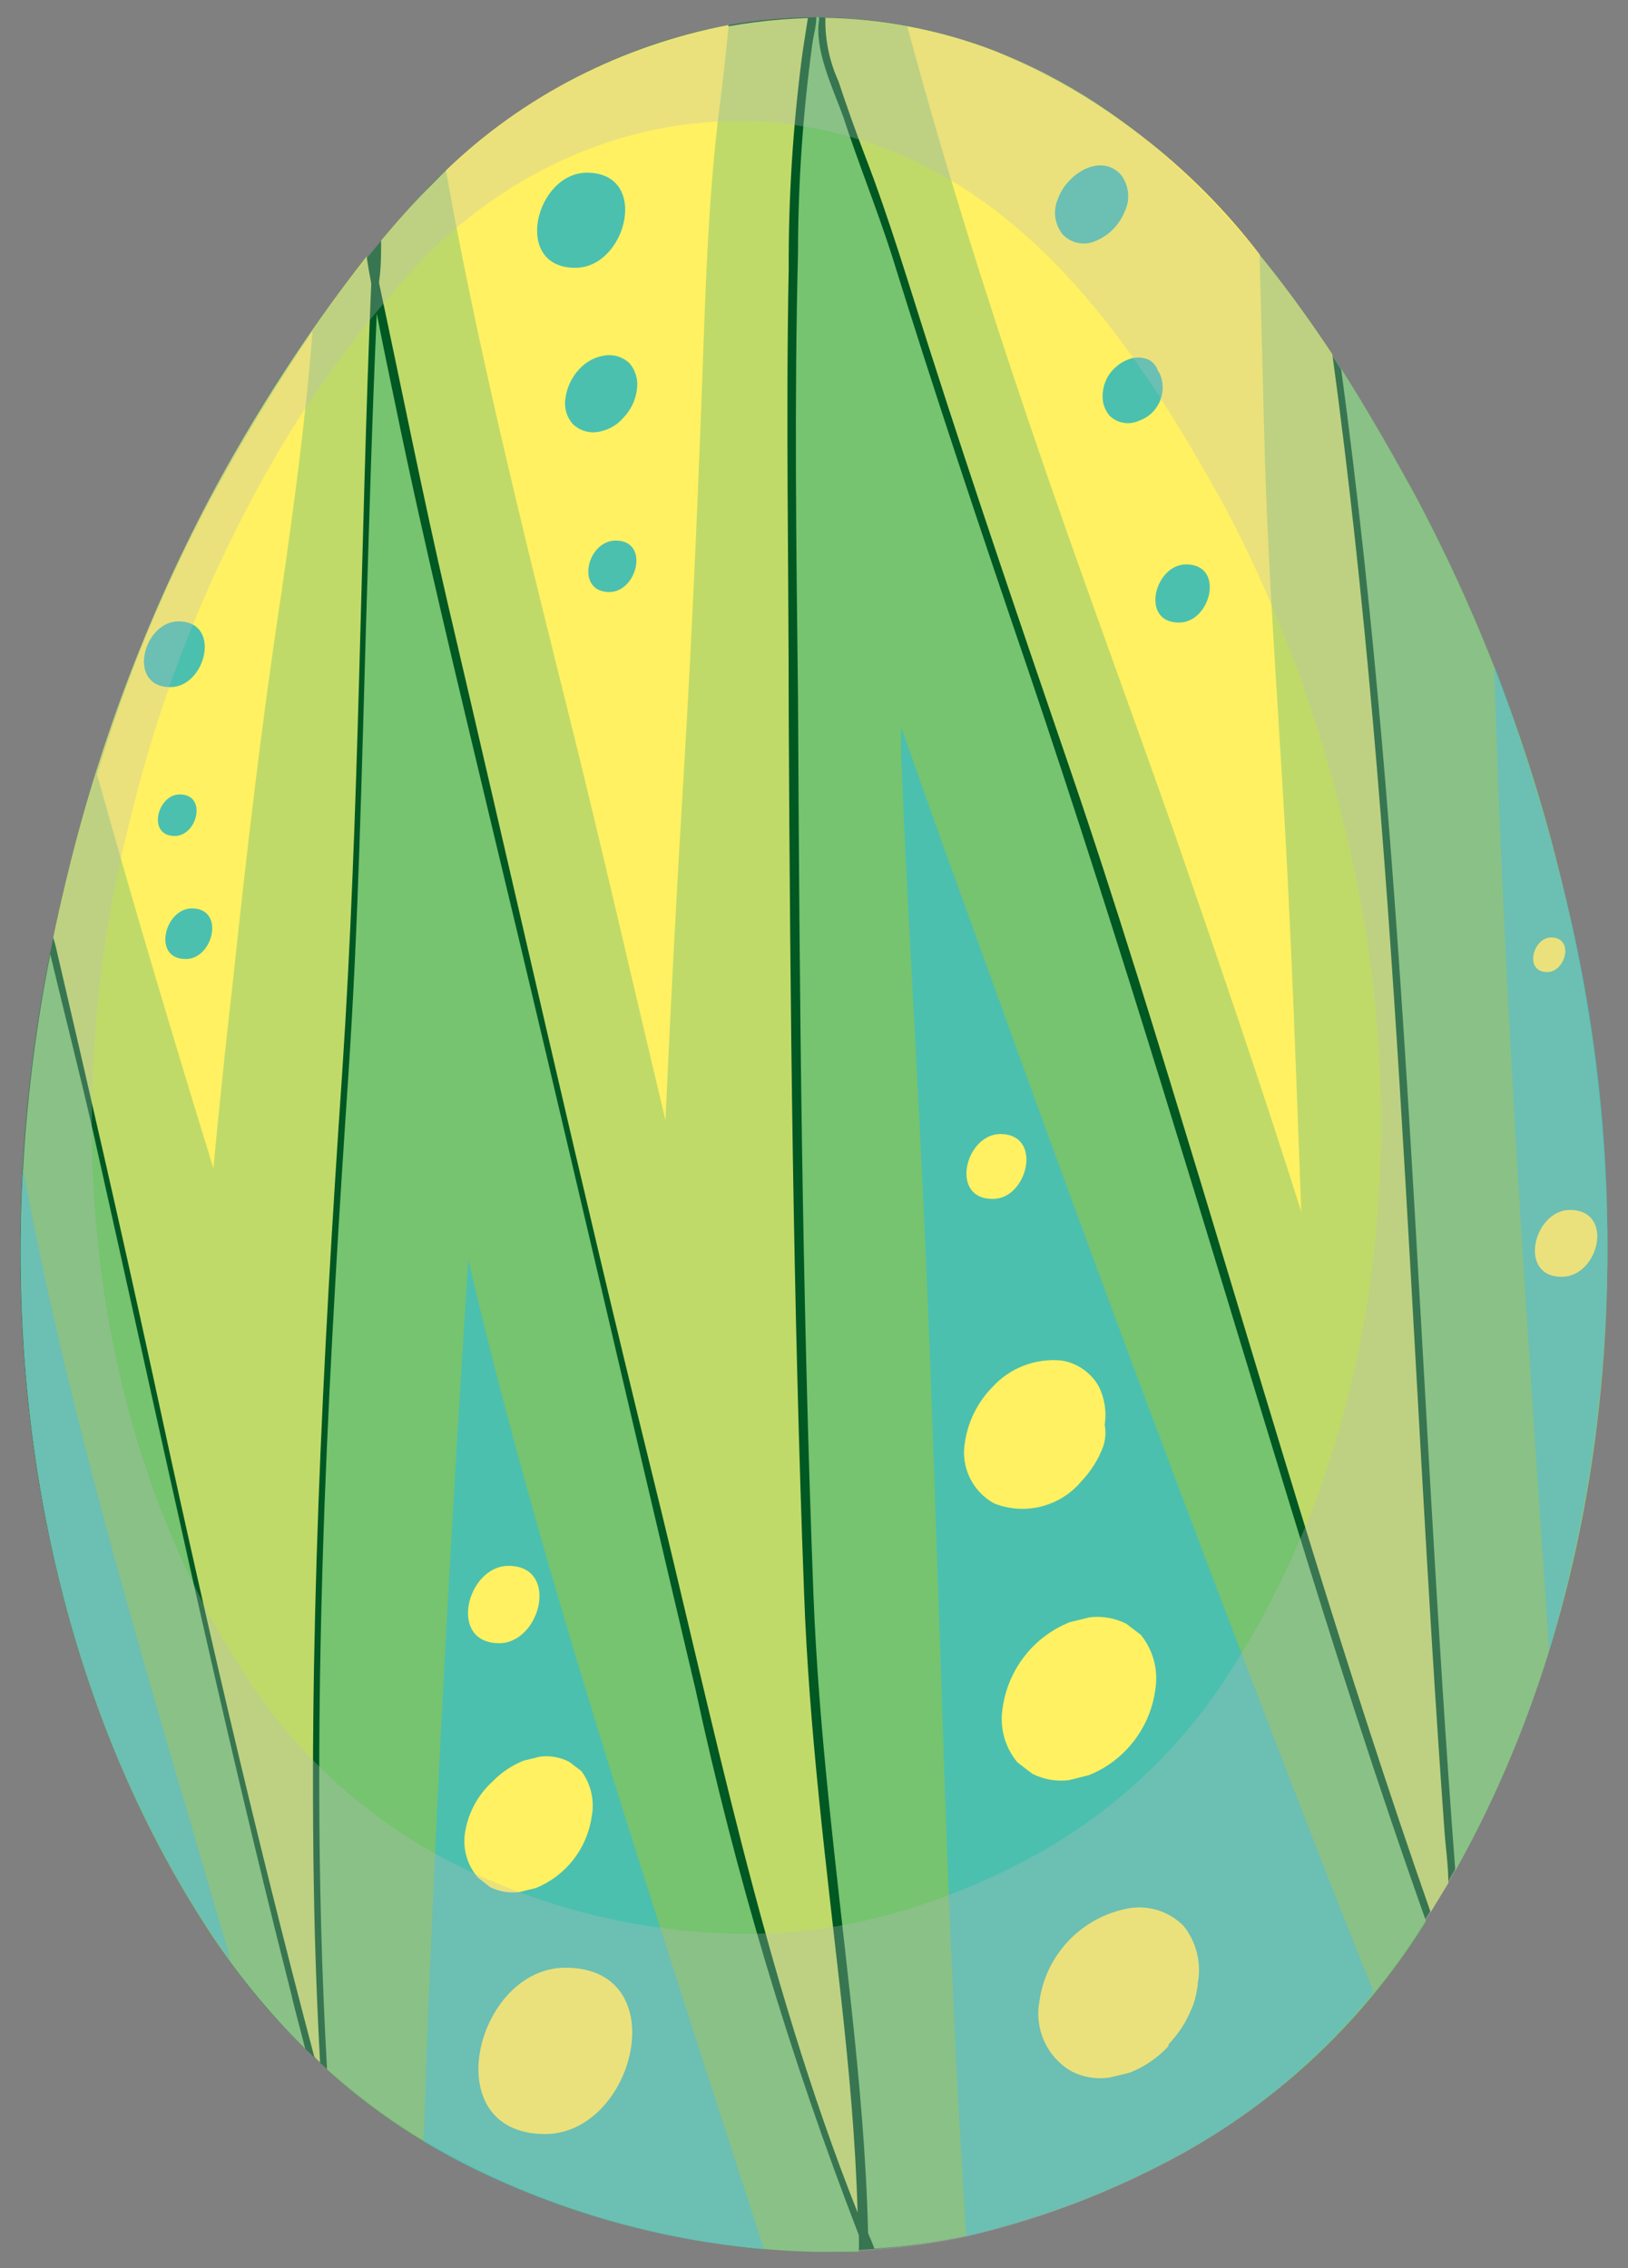 <?xml version="1.0" encoding="UTF-8"?>
<svg width="56px" height="78px" viewBox="0 0 56 78" version="1.1" xmlns="http://www.w3.org/2000/svg" xmlns:xlink="http://www.w3.org/1999/xlink">
    <rect x="0" y="0" width="56" height="78" fill="#808080" stroke="none"/>
    <!-- Generator: Sketch 48.2 (47327) - http://www.bohemiancoding.com/sketch -->
    <title>7</title>
    <desc>Created with Sketch.</desc>
    <defs></defs>
    <g id="Page-1" stroke="none" stroke-width="1" fill="none" fill-rule="evenodd">
        <g id="7">
            <path d="M28.05,77.41 C29.729,77.423 31.404,77.262 33.05,76.93 C35.427,76.394 37.725,75.558 39.89,74.44 C43.58,72.562 46.69,69.717 48.89,66.21 C55.57,55.87 56.66,42.29 53.69,30.38 C52.586,25.781 50.906,21.339 48.69,17.16 C45.3,10.77 41,4.37 34.21,1.75 C27.42,-0.87 20.08,1.11 14.86,6.32 C11.816,9.556 9.244,13.205 7.22,17.16 C5.021,21.341 3.358,25.783 2.27,30.38 C-0.73,42.29 0.39,55.87 7.07,66.21 C9.27,69.717 12.38,72.562 16.07,74.44 C19.794,76.305 23.886,77.32 28.05,77.41 Z" id="Shape" fill="#005822" fill-rule="nonzero"></path>
            <path d="M1.92,32.56 C3.05,37.41 4.16,42.25 5.22,47.12 C6.92,55.03 8.74,62.92 10.81,70.73 C10.872,70.802 10.938,70.868 11.01,70.93 C10.93,69.47 10.87,68 10.83,66.53 C10.58,56.64 11.1,46.76 11.77,36.9 C12.37,27.9 12.39,18.8 12.77,9.75 C12.71,9.44 12.66,9.13 12.61,8.82 C10.561,11.433 8.751,14.224 7.2,17.16 C5.001,21.341 3.338,25.783 2.25,30.38 C2.1,31 1.96,31.62 1.83,32.25 C1.87,32.35 1.89,32.46 1.92,32.56 Z" id="Shape" fill="#C0DA69" fill-rule="nonzero"></path>
            <path d="M10,68.5 C7.51,58.72 5.43,48.83 3.22,39 C2.75,36.93 2.22,34.88 1.73,32.82 C-0.52,44.11 0.84,56.58 7.07,66.23 C8.054,67.762 9.205,69.18 10.5,70.46 C10.33,69.79 10.15,69.15 10,68.5 Z" id="Shape" fill="#76C370" fill-rule="nonzero"></path>
            <path d="M29.54,76.86 C27.178,70.757 25.299,64.478 23.92,58.08 C21.61,48.31 19.35,38.51 17,28.75 C15.81,23.75 14.61,18.85 13.59,13.87 C13.38,12.87 13.16,11.81 12.96,10.78 C12.8,14.34 12.7,17.92 12.59,21.49 C12.44,26.61 12.33,31.75 11.99,36.87 C11.66,41.76 11.36,46.66 11.17,51.57 C10.93,58.09 10.88,64.65 11.25,71.17 C12.69,72.474 14.301,73.574 16.04,74.44 C19.768,76.319 23.867,77.343 28.04,77.44 C28.54,77.44 29.04,77.44 29.54,77.44 C29.55,77.2 29.55,77 29.54,76.86 Z" id="Shape" fill="#76C370" fill-rule="nonzero"></path>
            <path d="M28.93,68.69 C28.41,64.07 27.83,59.47 27.66,54.82 C27.28,44.73 27.18,34.64 27.13,24.54 C27.13,19.44 27.03,14.34 27.13,9.24 C27.121,6.819 27.271,4.401 27.58,2 C27.64,1.55 27.72,1.08 27.79,0.62 C22.9,0.771 18.261,2.823 14.86,6.34 C14.25,6.95 13.67,7.6 13.11,8.27 C13.11,8.74 13.11,9.21 13.04,9.68 C13.04,9.68 13.04,9.68 13.04,9.74 C13.82,13.38 14.54,17.03 15.38,20.66 C17.71,30.6 19.94,40.56 22.38,50.47 C24.52,59.09 26.23,67.85 29.5,76.09 C29.43,73.6 29.2,71.14 28.93,68.69 Z" id="Shape" fill="#C0DA69" fill-rule="nonzero"></path>
            <path d="M28.39,0.68 C28.385,1.408 28.538,2.128 28.84,2.79 C29.12,3.64 29.42,4.48 29.74,5.32 C30.6,7.54 31.27,9.82 32,12.09 C33.53,16.87 35.15,21.61 36.77,26.34 C38.39,31.07 39.85,35.88 41.31,40.68 C43.85,49.07 46.31,57.48 49.21,65.76 C49.42,65.42 49.62,65.08 49.82,64.76 C49.82,64.13 49.72,63.5 49.68,62.87 C48.46,46 48.12,29 45.83,12.18 C42.83,7.66 39.22,3.68 34.21,1.75 C32.349,1.029 30.375,0.643 28.38,0.61 C28.394,0.631 28.398,0.656 28.39,0.68 Z" id="Shape" fill="#C0DA69" fill-rule="nonzero"></path>
            <path d="M8,33.85 C8.48,29.34 9,24.85 9.68,20.39 C10.11,17.39 10.52,14.39 10.75,11.39 C9.477,13.261 8.302,15.197 7.23,17.19 C5.624,20.2 4.321,23.362 3.34,26.63 C4.6,31.16 5.94,35.63 7.34,40.18 C7.54,38.06 7.76,35.95 8,33.85 Z" id="Shape" fill="#FFF161" fill-rule="nonzero"></path>
            <path d="M23.52,26.57 C23.83,21.47 24.04,16.39 24.22,11.29 C24.31,8.86 24.42,6.44 24.71,4.02 C24.84,2.97 24.97,1.92 25.06,0.86 C21.404,1.55 18.027,3.287 15.34,5.86 C15.58,7.19 15.83,8.52 16.11,9.86 C17.11,14.72 18.31,19.54 19.51,24.35 C20.71,29.16 21.76,33.8 22.89,38.52 C23.07,34.527 23.28,30.543 23.52,26.57 Z" id="Shape" fill="#FFF161" fill-rule="nonzero"></path>
            <path d="M44.3,30.36 C44.05,25.26 43.62,20.17 43.49,15.06 C43.437,13.013 43.383,10.963 43.33,8.91 L43.33,8.75 C40.958,5.655 37.813,3.241 34.21,1.75 C33.238,1.377 32.234,1.096 31.21,0.91 C32.44,5.48 33.86,10 35.38,14.48 C36.98,19.21 38.72,23.89 40.38,28.6 C41.88,32.94 43.38,37.3 44.76,41.67 C44.62,37.9 44.49,34.13 44.3,30.36 Z" id="Shape" fill="#FFF161" fill-rule="nonzero"></path>
            <path d="M50.06,64.34 C55.72,54.26 56.53,41.58 53.73,30.34 C52.626,25.741 50.946,21.299 48.73,17.12 C47.91,15.62 47.05,14.12 46.13,12.67 C48.45,29.82 48.75,47.13 50.06,64.34 Z" id="Shape" fill="#76C370" fill-rule="nonzero"></path>
            <path d="M44.38,51.78 C41.44,42.18 38.59,32.57 35.38,23.08 C33.76,18.33 32.16,13.56 30.67,8.76 C30.15,7.14 29.52,5.6 29,4 C28.66,3.06 28,1.71 28.18,0.67 C28.169,0.644 28.169,0.616 28.18,0.59 L28.08,0.59 C28.08,0.9 27.98,1.22 27.94,1.53 C27.617,3.9 27.453,6.288 27.45,8.68 C27.32,13.79 27.39,18.89 27.45,24 C27.5,34.28 27.59,44.55 27.98,54.82 C28.16,59.57 28.77,64.25 29.28,68.97 C29.56,71.57 29.8,74.18 29.86,76.8 C29.94,76.98 30.01,77.15 30.08,77.33 C31.105,77.263 32.124,77.126 33.13,76.92 C35.507,76.384 37.805,75.548 39.97,74.43 C43.66,72.552 46.77,69.707 48.97,66.2 C49,66.156 49.027,66.109 49.05,66.06 C47.37,61.34 45.85,56.57 44.38,51.78 Z" id="Shape" fill="#76C370" fill-rule="nonzero"></path>
            <path d="M0.79,40.19 C0.28,49.31 2.18,58.63 7.07,66.19 C7.35,66.62 7.64,67.03 7.94,67.44 C5.34,58.44 2.5,49.43 0.79,40.19 Z" id="Shape" fill="#4BC0AF" fill-rule="nonzero"></path>
            <path d="M23.36,68.32 C20.71,60.05 18.08,51.77 16.11,43.32 C15.46,53.42 14.91,63.53 14.57,73.64 C15.06,73.94 15.57,74.21 16.07,74.47 C19.263,76.061 22.726,77.038 26.28,77.35 C25.3,74.32 24.32,71.33 23.36,68.32 Z" id="Shape" fill="#4BC0AF" fill-rule="nonzero"></path>
            <path d="M53.29,56.76 C55.804,48.166 55.956,39.053 53.73,30.38 C53.102,27.846 52.324,25.352 51.4,22.91 C51.73,34.2 52.52,45.48 53.29,56.76 Z" id="Shape" fill="#4BC0AF" fill-rule="nonzero"></path>
            <path d="M45.85,65 C42.13,55.467 38.53,45.897 35.05,36.29 C33.69,32.51 32.3,28.75 31,25 C31,25.34 31,25.69 31,26 C31.2,31 31.51,35.9 31.74,40.86 C31.99,46.02 32.15,51.19 32.33,56.35 C32.55,63.2 32.79,70.06 33.24,76.9 C35.563,76.361 37.811,75.534 39.93,74.44 C42.766,73.01 45.263,70.988 47.25,68.51 C46.78,67.33 46.31,66.15 45.85,65 Z" id="Shape" fill="#4BC0AF" fill-rule="nonzero"></path>
            <path d="M20.19,5.94 C18.42,5.94 17.61,9.21 19.79,9.21 C21.56,9.21 22.37,5.94 20.19,5.94 Z" id="Shape" fill="#4BC0AF" fill-rule="nonzero"></path>
            <path d="M21.66,12.5 C21.443,12.287 21.142,12.184 20.84,12.22 C20.485,12.264 20.159,12.434 19.92,12.7 C19.663,12.976 19.499,13.326 19.45,13.7 C19.397,14.016 19.489,14.339 19.7,14.58 C19.917,14.793 20.218,14.896 20.52,14.86 C20.872,14.818 21.197,14.647 21.43,14.38 C21.698,14.11 21.867,13.758 21.91,13.38 C21.957,13.064 21.866,12.744 21.66,12.5 Z" id="Shape" fill="#4BC0AF" fill-rule="nonzero"></path>
            <path d="M21.18,18.59 C20.18,18.59 19.78,20.36 20.96,20.36 C21.92,20.36 22.36,18.59 21.18,18.59 Z" id="Shape" fill="#4BC0AF" fill-rule="nonzero"></path>
            <path d="M38.55,6 C37.84,5.24 36.68,6 36.39,6.84 C36.211,7.249 36.277,7.724 36.56,8.07 C36.851,8.37 37.297,8.458 37.68,8.29 C38.134,8.104 38.494,7.744 38.68,7.29 C38.89,6.871 38.839,6.369 38.55,6 Z" id="Shape" fill="#4BC0AF" fill-rule="nonzero"></path>
            <path d="M39.93,12.94 C39.91,12.879 39.88,12.821 39.84,12.77 C39.84,12.77 39.84,12.77 39.84,12.77 C39.786,12.599 39.668,12.455 39.51,12.37 C39.28,12.27 39.02,12.27 38.79,12.37 C38.513,12.48 38.278,12.677 38.12,12.93 C37.978,13.168 37.912,13.444 37.93,13.72 C37.946,13.939 38.034,14.146 38.18,14.31 C38.45,14.561 38.845,14.624 39.18,14.47 C39.808,14.252 40.142,13.569 39.93,12.94 Z" id="Shape" fill="#4BC0AF" fill-rule="nonzero"></path>
            <path d="M40.8,19.41 C39.71,19.41 39.21,21.41 40.55,21.41 C41.65,21.42 42.15,19.41 40.8,19.41 Z" id="Shape" fill="#4BC0AF" fill-rule="nonzero"></path>
            <path d="M6.14,21.37 C4.92,21.37 4.35,23.63 5.86,23.63 C7.08,23.63 7.64,21.37 6.14,21.37 Z" id="Shape" fill="#4BC0AF" fill-rule="nonzero"></path>
            <path d="M6.18,27.32 C5.41,27.32 5.05,28.75 6.01,28.75 C6.79,28.75 7.14,27.32 6.18,27.32 Z" id="Shape" fill="#4BC0AF" fill-rule="nonzero"></path>
            <path d="M6.6,31.24 C5.66,31.24 5.23,32.98 6.38,32.98 C7.33,33 7.76,31.24 6.6,31.24 Z" id="Shape" fill="#4BC0AF" fill-rule="nonzero"></path>
            <path d="M17.49,53.85 C16.06,53.85 15.39,56.51 17.17,56.51 C18.6,56.51 19.26,53.85 17.49,53.85 Z" id="Shape" fill="#FFF161" fill-rule="nonzero"></path>
            <path d="M20,60.91 L19.58,60.59 C19.272,60.431 18.924,60.369 18.58,60.41 L18.01,60.55 C17.606,60.711 17.241,60.957 16.94,61.27 C16.441,61.724 16.11,62.334 16,63 C15.905,63.563 16.066,64.139 16.44,64.57 L16.86,64.9 C17.17,65.051 17.517,65.11 17.86,65.07 L18.43,64.93 C19.457,64.514 20.187,63.586 20.35,62.49 C20.461,61.938 20.334,61.364 20,60.91 Z" id="Shape" fill="#FFF161" fill-rule="nonzero"></path>
            <path d="M19.45,67.67 C16.36,67.67 14.95,73.39 18.75,73.39 C21.84,73.39 23.26,67.67 19.45,67.67 Z" id="Shape" fill="#FFF161" fill-rule="nonzero"></path>
            <path d="M34.41,39 C33.21,39 32.65,41.23 34.14,41.23 C35.34,41.26 35.9,39 34.41,39 Z" id="Shape" fill="#FFF161" fill-rule="nonzero"></path>
            <path d="M37.86,47.82 C37.783,47.634 37.671,47.464 37.53,47.32 C37.262,47.041 36.911,46.855 36.53,46.79 C35.624,46.696 34.728,47.041 34.12,47.72 C33.619,48.236 33.293,48.898 33.19,49.61 C33.045,50.448 33.446,51.287 34.19,51.7 C35.247,52.123 36.456,51.821 37.19,50.95 C37.523,50.603 37.782,50.191 37.95,49.74 C38.028,49.501 38.045,49.247 38,49 C38.061,48.601 38.013,48.193 37.86,47.82 Z" id="Shape" fill="#FFF161" fill-rule="nonzero"></path>
            <path d="M39.24,56.22 L38.74,55.84 C38.35,55.645 37.912,55.569 37.48,55.62 L36.79,55.79 C35.553,56.288 34.676,57.409 34.49,58.73 C34.376,59.401 34.562,60.089 35,60.61 L35.51,61 C35.899,61.197 36.337,61.273 36.77,61.22 L37.45,61.05 C37.938,60.857 38.378,60.56 38.74,60.18 C39.285,59.614 39.635,58.889 39.74,58.11 C39.852,57.437 39.67,56.749 39.24,56.22 Z" id="Shape" fill="#FFF161" fill-rule="nonzero"></path>
            <path d="M40.72,66.24 C40.239,65.748 39.55,65.517 38.87,65.62 C37.234,65.895 35.968,67.205 35.75,68.85 C35.581,69.796 36.021,70.746 36.85,71.23 C37.25,71.436 37.704,71.513 38.15,71.45 L38.86,71.28 C39.106,71.183 39.341,71.059 39.56,70.91 C39.79,70.755 40.002,70.574 40.19,70.37 L40.19,70.32 L40.31,70.18 L40.4,70.07 C40.573,69.865 40.721,69.64 40.84,69.4 C40.91,69.26 40.98,69.11 41.04,68.96 C41.117,68.733 41.171,68.498 41.2,68.26 C41.2,68.26 41.2,68.26 41.2,68.21 C41.333,67.515 41.158,66.796 40.72,66.24 Z" id="Shape" fill="#FFF161" fill-rule="nonzero"></path>
            <path d="M53.36,32.24 C52.72,32.24 52.42,33.43 53.22,33.43 C53.86,33.43 54.16,32.24 53.36,32.24 Z" id="Shape" fill="#FFF161" fill-rule="nonzero"></path>
            <path d="M54,41.61 C52.76,41.61 52.19,43.91 53.72,43.91 C55,43.91 55.55,41.61 54,41.61 Z" id="Shape" fill="#FFF161" fill-rule="nonzero"></path>
            <path d="M53.73,30.38 C52.626,25.781 50.946,21.339 48.73,17.16 C45.3,10.77 41,4.37 34.21,1.75 C27.42,-0.87 20.08,1.11 14.86,6.32 C11.816,9.556 9.244,13.205 7.22,17.16 C5.021,21.341 3.358,25.783 2.27,30.38 C-0.73,42.29 0.39,55.87 7.07,66.21 C9.27,69.717 12.38,72.562 16.07,74.44 C19.798,76.319 23.897,77.343 28.07,77.44 C29.749,77.453 31.424,77.292 33.07,76.96 C35.447,76.424 37.745,75.588 39.91,74.47 C43.6,72.592 46.71,69.747 48.91,66.24 C55.61,55.87 56.7,42.29 53.73,30.38 Z M42.34,57.44 C40.549,60.295 38.011,62.605 35,64.12 C33.241,65.025 31.372,65.698 29.44,66.12 C28.095,66.396 26.723,66.524 25.35,66.5 C21.967,66.437 18.641,65.613 15.62,64.09 C12.62,62.571 10.093,60.261 8.31,57.41 C2.91,49 2,38 4.44,28.34 C5.322,24.604 6.665,20.993 8.44,17.59 C10.085,14.382 12.176,11.423 14.65,8.8 C18.9,4.56 24.84,3 30.38,5.08 C35.92,7.16 39.38,12.41 42.22,17.59 C43.995,20.993 45.338,24.604 46.22,28.34 C48.65,38 47.77,49 42.34,57.44 Z" id="Shape" fill="#B8BABC" fill-rule="nonzero" opacity="0.3" style="mix-blend-mode: multiply;"></path>
            <path d="M28.05,77.41 C29.729,77.423 31.404,77.262 33.05,76.93 C35.427,76.394 37.725,75.558 39.89,74.44 C43.58,72.562 46.69,69.717 48.89,66.21 C55.57,55.87 56.66,42.29 53.69,30.38 C52.586,25.781 50.906,21.339 48.69,17.16 C45.3,10.77 41,4.37 34.21,1.75 C27.42,-0.87 20.08,1.11 14.86,6.32 C11.816,9.556 9.244,13.205 7.22,17.16 C5.021,21.341 3.358,25.783 2.27,30.38 C-0.73,42.29 0.39,55.87 7.07,66.21 C9.27,69.717 12.38,72.562 16.07,74.44 C19.794,76.305 23.886,77.32 28.05,77.41 Z" id="Shape"></path>
        </g>
    </g>
</svg>